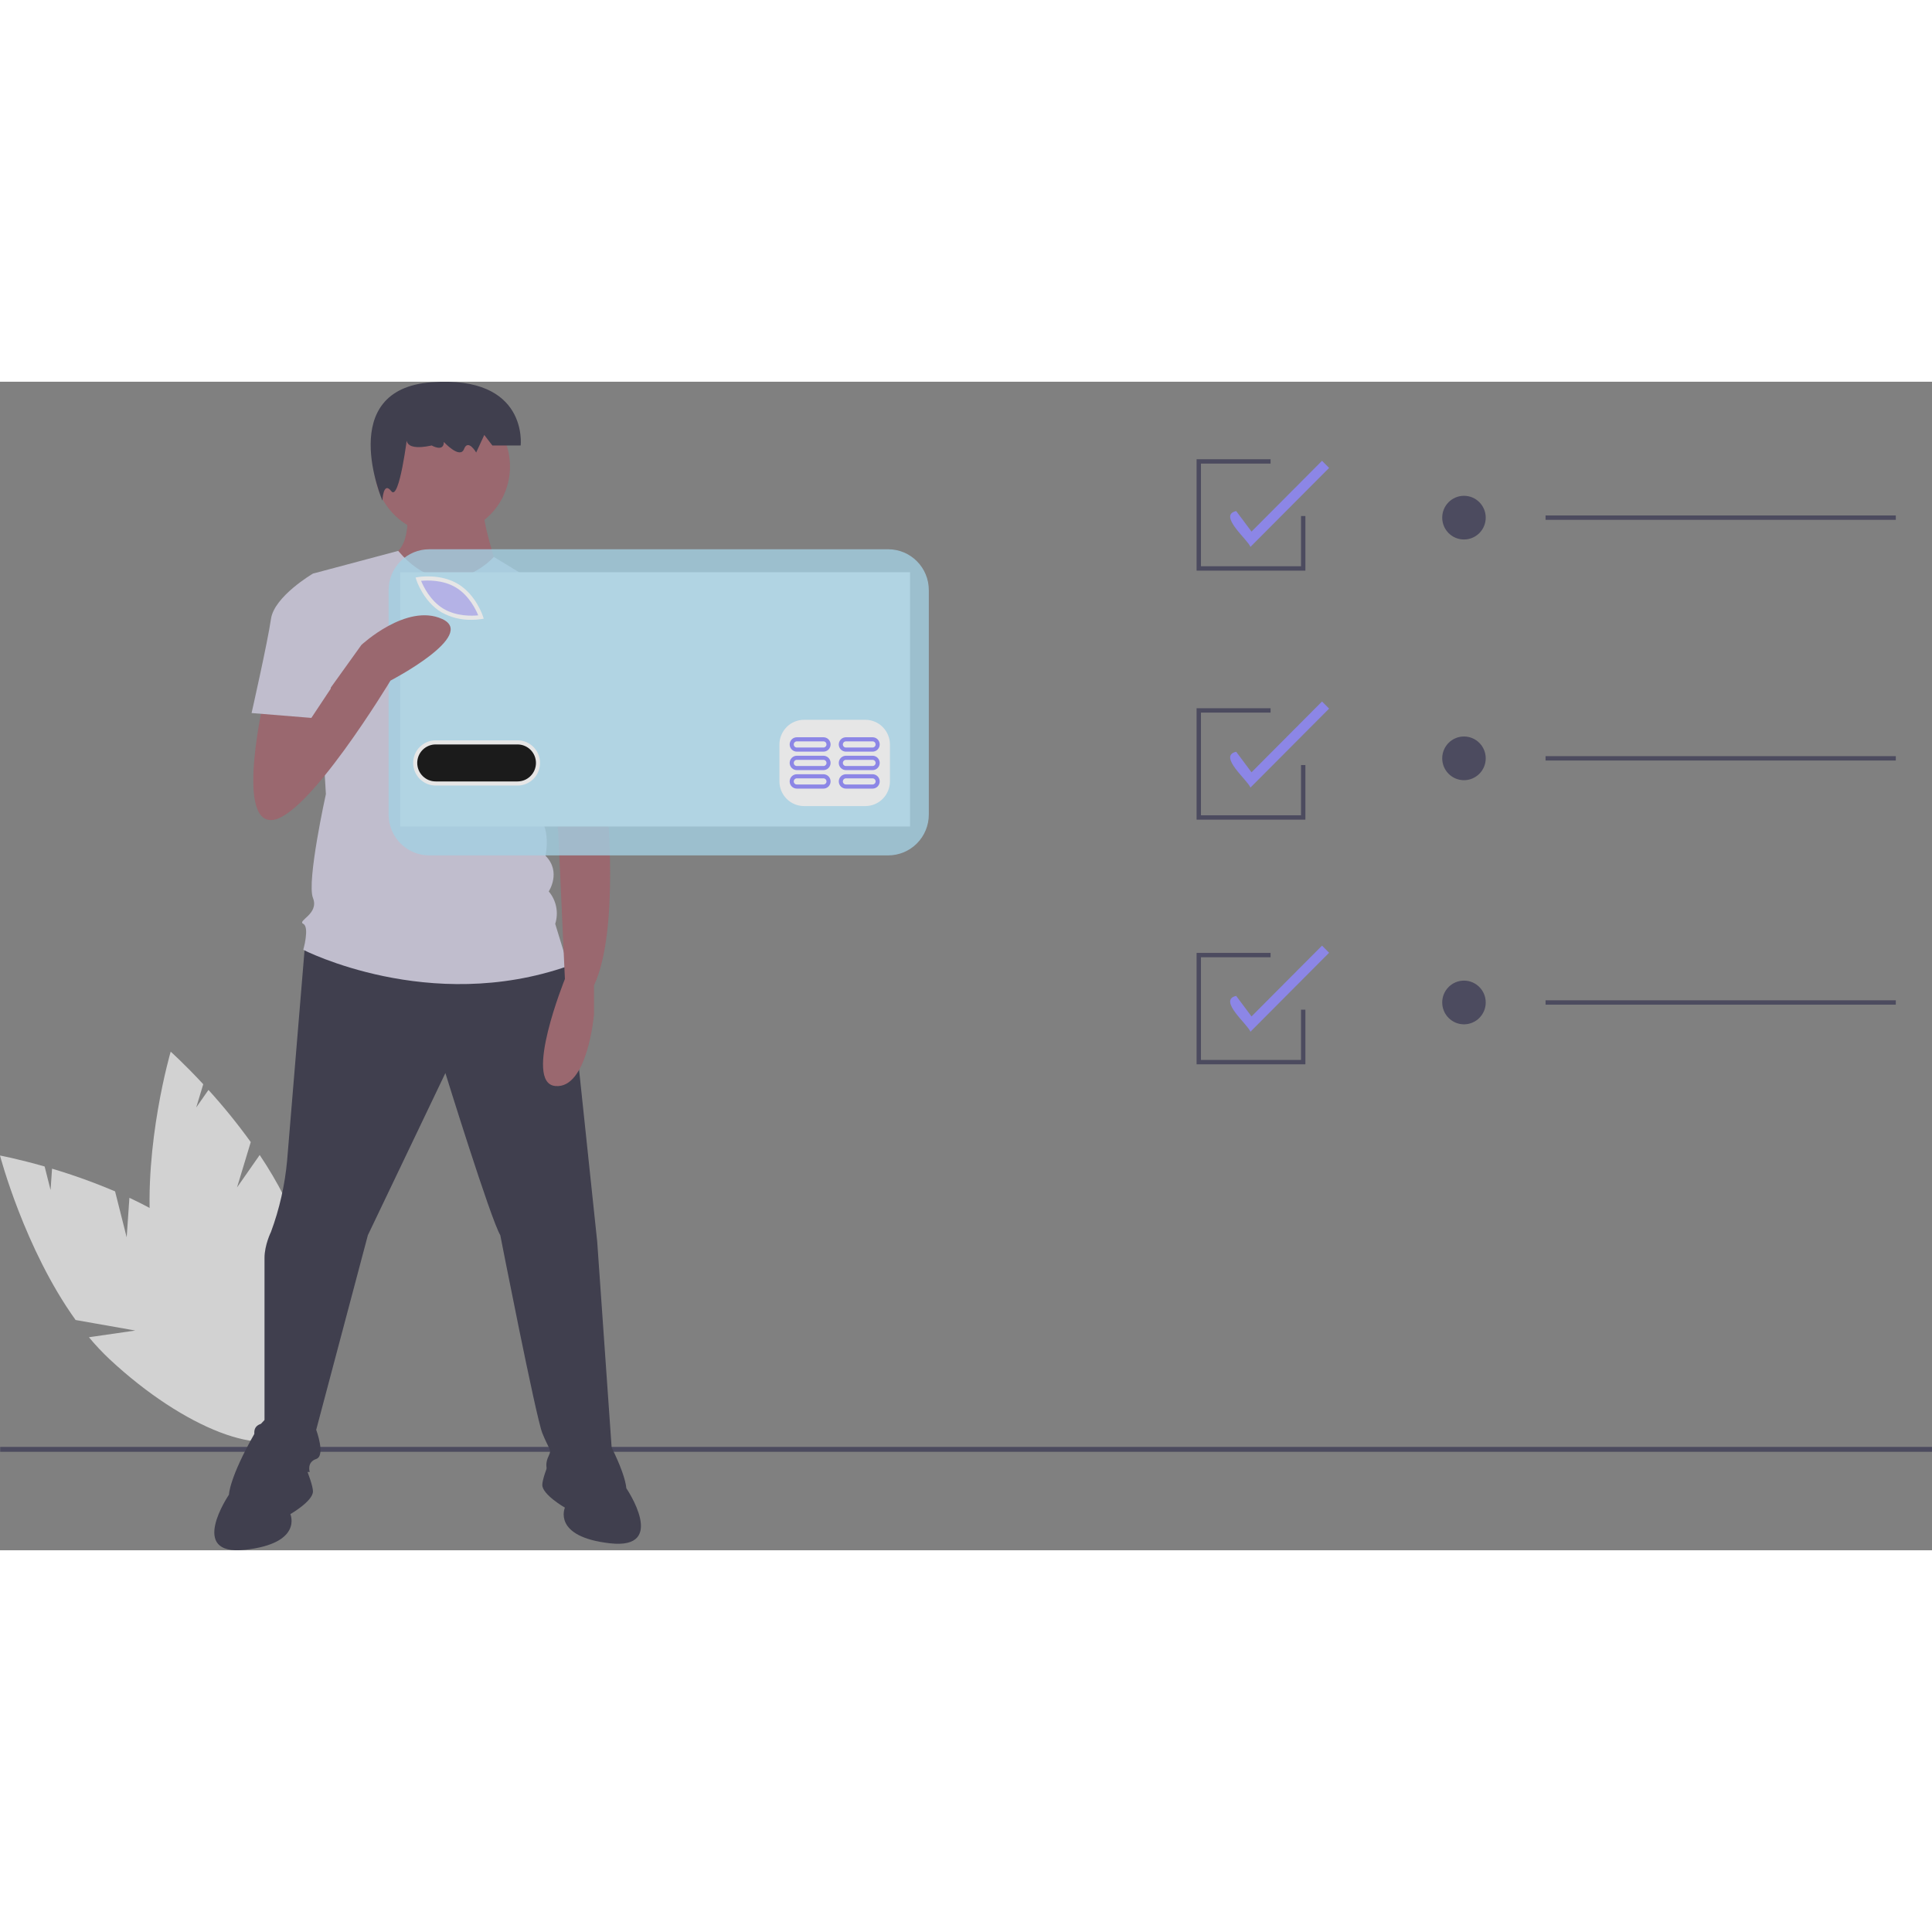 <svg width="200" height="200" viewBox="0 0 124 75" fill="none" xmlns="http://www.w3.org/2000/svg">
<rect x="0" y="0" width="124" height="75" fill="#808080" stroke="none"/>
<g opacity="0.8" clip-path="url(#clip0)">
<path d="M8.131 54.914L7.386 51.965C6.066 51.404 4.715 50.917 3.34 50.508L3.246 51.878L2.865 50.368C1.16 49.88 0 49.664 0 49.664C0 49.664 1.567 55.647 4.853 60.221L8.683 60.896L5.708 61.327C6.121 61.826 6.566 62.299 7.039 62.743C11.819 67.198 17.144 69.243 18.932 67.309C20.72 65.375 18.294 60.195 13.513 55.739C12.031 54.358 10.169 53.25 8.305 52.377L8.131 54.914Z" fill="#E6E6E6"/>
<path d="M15.213 51.712L16.094 48.801C15.253 47.635 14.347 46.517 13.38 45.453L12.595 46.578L13.045 45.087C11.837 43.784 10.955 42.998 10.955 42.998C10.955 42.998 9.217 48.932 9.675 54.553L12.606 57.119L9.837 55.944C9.934 56.586 10.071 57.221 10.248 57.846C12.046 64.142 15.552 68.656 18.078 67.928C20.605 67.2 21.194 61.507 19.395 55.211C18.838 53.26 17.814 51.344 16.668 49.63L15.213 51.712Z" fill="#E6E6E6"/>
<path d="M124 68.366H0.011V68.68H124V68.366Z" fill="#3F3D56"/>
<path d="M19.601 35.836C19.601 35.836 18.635 47.493 18.428 49.99C18.285 51.556 17.937 53.096 17.391 54.57C17.391 54.57 16.977 55.403 16.977 56.235V66.851C16.977 66.851 16.147 66.851 16.355 67.684C16.562 68.516 16.769 69.974 16.769 69.974H19.879C19.879 69.974 19.672 69.349 20.294 69.141C20.915 68.933 20.294 67.268 20.294 67.268L23.61 54.778L28.586 44.37C28.586 44.37 31.488 53.737 32.11 54.778C32.11 54.778 34.391 66.435 34.806 67.476C35.22 68.516 35.427 68.516 35.22 68.933C35.013 69.349 35.013 69.765 35.22 69.974C35.427 70.182 39.366 69.974 39.366 69.974L38.33 55.194L36.464 37.501L26.927 34.587L19.601 35.836Z" fill="#2F2E41"/>
<path d="M19.05 68.308C19.05 68.308 18.013 64.561 16.355 67.476C14.696 70.39 14.696 71.431 14.696 71.431C14.696 71.431 12.001 75.386 15.733 74.969C19.464 74.553 18.635 72.68 18.635 72.68C18.635 72.68 20.086 71.847 20.086 71.222C20.086 70.598 19.05 68.308 19.05 68.308Z" fill="#2F2E41"/>
<path d="M35.842 67.892C35.842 67.892 36.879 64.145 38.537 67.059C40.196 69.973 40.196 71.014 40.196 71.014C40.196 71.014 42.891 74.969 39.159 74.553C35.427 74.136 36.257 72.263 36.257 72.263C36.257 72.263 34.806 71.43 34.806 70.806C34.806 70.182 35.842 67.892 35.842 67.892Z" fill="#2F2E41"/>
<path d="M26.098 7.735C26.098 7.735 26.513 10.441 25.269 11.065C24.025 11.69 27.964 13.979 29.001 13.979C30.037 13.979 31.903 11.898 31.903 11.898C31.903 11.898 30.866 8.775 31.074 8.151L26.098 7.735Z" fill="#A0616A"/>
<path d="M28.379 9.816C30.783 9.816 32.732 7.859 32.732 5.445C32.732 3.031 30.783 1.073 28.379 1.073C25.974 1.073 24.025 3.031 24.025 5.445C24.025 7.859 25.974 9.816 28.379 9.816Z" fill="#A0616A"/>
<path d="M36.879 14.396L31.696 11.243C31.696 11.243 28.747 14.604 25.557 10.857L20.086 12.314L20.916 26.469C20.916 26.469 19.672 32.089 20.086 33.13C20.501 34.17 19.05 34.587 19.464 34.795C19.879 35.003 19.464 36.46 19.464 36.46C19.464 36.46 27.549 40.623 36.464 37.501L35.635 34.795C35.748 34.441 35.769 34.064 35.696 33.7C35.624 33.336 35.46 32.996 35.22 32.713C35.22 32.713 36.049 31.465 35.013 30.424C35.013 30.424 35.427 28.55 34.391 27.718L34.184 24.803L34.806 23.346L36.879 14.396Z" fill="#CFCCE0"/>
<path d="M26.151 3.415C26.151 3.415 25.632 4.543 27.708 4.092C27.708 4.092 28.486 4.543 28.486 3.866C28.486 3.866 29.524 4.994 29.784 4.317C30.044 3.641 30.562 4.543 30.562 4.543L31.082 3.415L31.601 4.092H33.417C33.417 4.092 33.936 -0.419 27.708 0.032C21.479 0.483 24.544 7.631 24.544 7.631C24.544 7.631 24.594 6.348 25.113 7.024C25.632 7.701 26.151 3.415 26.151 3.415Z" fill="#2F2E41"/>
<path d="M38.745 22.722L38.952 27.093C38.952 27.093 39.781 35.211 38.123 38.75V40.623C38.123 40.623 37.708 45.411 35.635 45.203C33.562 44.995 36.257 38.334 36.257 38.334L35.842 29.175L35.427 23.971L38.745 22.722Z" fill="#A0616A"/>
<path d="M34.598 14.604L36.666 14.266C38.156 15.704 39.171 17.565 39.574 19.599C40.196 22.93 40.403 23.555 40.403 23.555L35.427 24.803L32.732 19.599L34.598 14.604Z" fill="#CFCCE0"/>
<path d="M58.41 12.228H25.694V28.546H58.41V12.228Z" fill="white"/>
<path d="M29.266 13.21C28.426 12.702 27.412 12.741 27.027 12.78C27.174 13.139 27.614 14.057 28.454 14.565C29.297 15.073 30.309 15.033 30.694 14.995C30.547 14.635 30.107 13.718 29.266 13.21Z" fill="#8E87FF" fill-opacity="0.54"/>
<path d="M33.216 23.28H27.962C27.807 23.28 27.653 23.31 27.51 23.37C27.366 23.43 27.236 23.517 27.126 23.627C27.016 23.737 26.929 23.868 26.869 24.012C26.81 24.156 26.779 24.311 26.779 24.467C26.779 24.623 26.81 24.777 26.869 24.921C26.929 25.065 27.016 25.196 27.126 25.306C27.236 25.417 27.366 25.504 27.51 25.564C27.653 25.623 27.807 25.654 27.962 25.654H33.216C33.371 25.654 33.525 25.623 33.669 25.564C33.812 25.504 33.943 25.417 34.052 25.306C34.162 25.196 34.249 25.065 34.309 24.921C34.368 24.777 34.399 24.623 34.399 24.467C34.399 24.311 34.368 24.156 34.309 24.012C34.249 23.868 34.162 23.737 34.052 23.627C33.943 23.517 33.812 23.43 33.669 23.37C33.525 23.31 33.371 23.28 33.216 23.28Z" fill="#010101"/>
<path d="M57.004 10.753H27.551C27.208 10.753 26.869 10.821 26.552 10.952C26.236 11.084 25.948 11.277 25.706 11.52C25.464 11.764 25.272 12.052 25.14 12.37C25.009 12.688 24.942 13.029 24.942 13.373V27.781C24.942 28.476 25.217 29.142 25.706 29.634C26.195 30.125 26.859 30.401 27.551 30.401H57.004C57.696 30.401 58.36 30.125 58.849 29.634C59.339 29.142 59.613 28.476 59.613 27.781V13.373C59.613 13.029 59.546 12.688 59.415 12.37C59.284 12.052 59.092 11.764 58.849 11.52C58.607 11.277 58.319 11.084 58.003 10.952C57.686 10.821 57.347 10.753 57.004 10.753ZM26.822 12.54C26.88 12.529 28.259 12.294 29.402 12.984C30.544 13.674 30.982 15.008 31 15.064L31.047 15.208L30.898 15.234C30.687 15.267 30.473 15.283 30.259 15.281C29.58 15.294 28.91 15.125 28.319 14.79C27.177 14.101 26.738 12.767 26.72 12.71L26.674 12.566L26.822 12.54ZM33.216 25.918H27.962C27.579 25.918 27.212 25.765 26.941 25.493C26.67 25.221 26.518 24.852 26.518 24.467C26.518 24.082 26.67 23.713 26.941 23.441C27.212 23.169 27.579 23.016 27.962 23.016H33.216C33.599 23.016 33.966 23.169 34.237 23.441C34.508 23.713 34.66 24.082 34.66 24.467C34.66 24.852 34.508 25.221 34.237 25.493C33.966 25.765 33.599 25.918 33.216 25.918ZM57.118 25.654C57.117 26.073 56.95 26.475 56.655 26.771C56.36 27.068 55.96 27.235 55.542 27.236H51.602C51.185 27.235 50.784 27.068 50.489 26.771C50.194 26.475 50.027 26.073 50.026 25.654V23.28C50.027 22.861 50.194 22.459 50.489 22.163C50.784 21.866 51.185 21.699 51.602 21.698H55.542C55.96 21.699 56.36 21.866 56.655 22.163C56.95 22.459 57.117 22.861 57.118 23.28V25.654Z" fill="#ACE2FA" fill-opacity="0.8"/>
<path d="M52.85 25.192H51.142C51.021 25.192 50.904 25.241 50.818 25.327C50.731 25.414 50.683 25.531 50.683 25.654C50.683 25.776 50.731 25.893 50.818 25.98C50.904 26.067 51.021 26.115 51.142 26.115H52.85C52.972 26.115 53.089 26.067 53.175 25.98C53.261 25.893 53.309 25.776 53.309 25.654C53.309 25.531 53.261 25.414 53.175 25.327C53.089 25.241 52.972 25.192 52.85 25.192ZM52.85 25.852H51.142C51.117 25.852 51.091 25.846 51.067 25.837C51.043 25.827 51.021 25.812 51.003 25.794C50.984 25.775 50.97 25.753 50.96 25.73C50.95 25.706 50.945 25.68 50.945 25.654C50.945 25.628 50.95 25.602 50.96 25.578C50.97 25.554 50.984 25.532 51.003 25.514C51.021 25.495 51.043 25.481 51.067 25.471C51.091 25.461 51.117 25.456 51.142 25.456H52.85C52.902 25.456 52.952 25.477 52.989 25.514C53.026 25.551 53.046 25.601 53.046 25.654C53.046 25.706 53.026 25.756 52.989 25.793C52.952 25.83 52.902 25.851 52.85 25.852Z" fill="#8E87FF"/>
<path d="M56.002 25.192H54.294C54.173 25.192 54.056 25.241 53.969 25.327C53.883 25.414 53.835 25.531 53.835 25.654C53.835 25.776 53.883 25.893 53.969 25.98C54.056 26.067 54.173 26.115 54.294 26.115H56.002C56.124 26.115 56.241 26.067 56.327 25.98C56.413 25.893 56.461 25.776 56.461 25.654C56.461 25.531 56.413 25.414 56.327 25.327C56.241 25.241 56.124 25.192 56.002 25.192ZM56.002 25.852H54.294C54.269 25.852 54.243 25.846 54.219 25.837C54.195 25.827 54.173 25.812 54.155 25.794C54.136 25.775 54.122 25.753 54.112 25.73C54.102 25.706 54.097 25.68 54.097 25.654C54.097 25.628 54.102 25.602 54.112 25.578C54.122 25.554 54.136 25.532 54.155 25.514C54.173 25.495 54.195 25.481 54.219 25.471C54.243 25.461 54.269 25.456 54.294 25.456H56.002C56.054 25.456 56.104 25.477 56.141 25.514C56.178 25.551 56.198 25.601 56.198 25.654C56.198 25.706 56.178 25.756 56.141 25.793C56.104 25.83 56.054 25.851 56.002 25.852Z" fill="#8E87FF"/>
<path d="M52.85 24.005H51.142C51.021 24.005 50.904 24.054 50.818 24.141C50.731 24.227 50.683 24.345 50.683 24.467C50.683 24.589 50.731 24.707 50.818 24.793C50.904 24.88 51.021 24.928 51.142 24.928H52.85C52.972 24.928 53.089 24.88 53.175 24.793C53.261 24.707 53.309 24.589 53.309 24.467C53.309 24.345 53.261 24.227 53.175 24.141C53.089 24.054 52.972 24.005 52.85 24.005ZM52.85 24.665H51.142C51.117 24.665 51.091 24.66 51.067 24.65C51.043 24.64 51.022 24.625 51.003 24.607C50.985 24.588 50.97 24.567 50.961 24.543C50.951 24.519 50.946 24.493 50.946 24.467C50.946 24.441 50.951 24.415 50.961 24.391C50.97 24.367 50.985 24.345 51.003 24.327C51.022 24.309 51.043 24.294 51.067 24.284C51.091 24.274 51.117 24.269 51.142 24.269H52.85C52.876 24.269 52.901 24.274 52.925 24.284C52.949 24.294 52.971 24.309 52.989 24.327C53.007 24.345 53.022 24.367 53.032 24.391C53.042 24.415 53.047 24.441 53.047 24.467C53.047 24.493 53.042 24.519 53.032 24.543C53.022 24.567 53.007 24.588 52.989 24.607C52.971 24.625 52.949 24.64 52.925 24.65C52.901 24.66 52.876 24.665 52.85 24.665Z" fill="#8E87FF"/>
<path d="M56.002 24.005H54.294C54.173 24.005 54.056 24.054 53.969 24.141C53.883 24.227 53.835 24.345 53.835 24.467C53.835 24.589 53.883 24.707 53.969 24.793C54.056 24.88 54.173 24.928 54.294 24.928H56.002C56.124 24.928 56.241 24.88 56.327 24.793C56.413 24.707 56.461 24.589 56.461 24.467C56.461 24.345 56.413 24.227 56.327 24.141C56.241 24.054 56.124 24.005 56.002 24.005ZM56.002 24.665H54.294C54.269 24.665 54.243 24.66 54.219 24.65C54.195 24.64 54.173 24.625 54.155 24.607C54.137 24.588 54.122 24.567 54.112 24.543C54.103 24.519 54.097 24.493 54.097 24.467C54.097 24.441 54.103 24.415 54.112 24.391C54.122 24.367 54.137 24.345 54.155 24.327C54.173 24.309 54.195 24.294 54.219 24.284C54.243 24.274 54.269 24.269 54.294 24.269H56.002C56.028 24.269 56.053 24.274 56.077 24.284C56.101 24.294 56.123 24.309 56.141 24.327C56.159 24.345 56.174 24.367 56.184 24.391C56.194 24.415 56.199 24.441 56.199 24.467C56.199 24.493 56.194 24.519 56.184 24.543C56.174 24.567 56.159 24.588 56.141 24.607C56.123 24.625 56.101 24.64 56.077 24.65C56.053 24.66 56.028 24.665 56.002 24.665Z" fill="#8E87FF"/>
<path d="M52.85 22.819H51.142C51.021 22.819 50.904 22.867 50.818 22.954C50.731 23.04 50.683 23.158 50.683 23.28C50.683 23.402 50.731 23.52 50.818 23.607C50.904 23.693 51.021 23.742 51.142 23.742H52.85C52.972 23.742 53.089 23.693 53.175 23.607C53.261 23.52 53.309 23.402 53.309 23.28C53.309 23.158 53.261 23.04 53.175 22.954C53.089 22.867 52.972 22.819 52.85 22.819ZM52.85 23.478H51.142C51.117 23.478 51.091 23.473 51.067 23.463C51.043 23.453 51.021 23.439 51.003 23.42C50.984 23.402 50.97 23.38 50.96 23.356C50.95 23.332 50.945 23.306 50.945 23.28C50.945 23.254 50.95 23.228 50.96 23.204C50.97 23.18 50.984 23.159 51.003 23.14C51.021 23.122 51.043 23.107 51.067 23.097C51.091 23.087 51.117 23.082 51.142 23.082H52.85C52.902 23.082 52.952 23.103 52.989 23.14C53.026 23.177 53.046 23.228 53.046 23.28C53.046 23.332 53.026 23.383 52.989 23.42C52.952 23.457 52.902 23.478 52.85 23.478Z" fill="#8E87FF"/>
<path d="M56.002 22.819H54.294C54.173 22.819 54.056 22.867 53.969 22.954C53.883 23.04 53.835 23.158 53.835 23.28C53.835 23.402 53.883 23.52 53.969 23.607C54.056 23.693 54.173 23.742 54.294 23.742H56.002C56.124 23.742 56.241 23.693 56.327 23.607C56.413 23.52 56.461 23.402 56.461 23.28C56.461 23.158 56.413 23.04 56.327 22.954C56.241 22.867 56.124 22.819 56.002 22.819ZM56.002 23.478H54.294C54.269 23.478 54.243 23.473 54.219 23.463C54.195 23.453 54.173 23.439 54.155 23.42C54.136 23.402 54.122 23.38 54.112 23.356C54.102 23.332 54.097 23.306 54.097 23.28C54.097 23.254 54.102 23.228 54.112 23.204C54.122 23.18 54.136 23.159 54.155 23.14C54.173 23.122 54.195 23.107 54.219 23.097C54.243 23.087 54.269 23.082 54.294 23.082H56.002C56.054 23.082 56.104 23.103 56.141 23.14C56.178 23.177 56.198 23.228 56.198 23.28C56.198 23.332 56.178 23.383 56.141 23.42C56.104 23.457 56.054 23.478 56.002 23.478Z" fill="#8E87FF"/>
<path d="M16.977 20.224C16.977 20.224 15.111 28.134 17.391 28.134C19.672 28.134 25.062 19.183 25.062 19.183C25.062 19.183 30.659 16.269 28.379 15.228C26.098 14.188 23.196 16.893 23.196 16.893L19.847 21.562L19.672 19.183L16.977 20.224Z" fill="#A0616A"/>
<path d="M21.33 13.563L20.086 12.314C20.086 12.314 17.598 13.771 17.391 15.228C17.184 16.686 16.147 21.265 16.147 21.265L19.983 21.577L21.226 19.704L21.33 13.563Z" fill="#CFCCE0"/>
<path d="M80.255 10.602C80.099 10.139 78.141 8.565 79.341 8.3L80.325 9.618L84.85 5.075L85.305 5.532L80.255 10.602Z" fill="#8E87FF"/>
<path d="M80.255 26.05C80.099 25.587 78.141 24.014 79.341 23.749L80.325 25.067L84.85 20.523L85.305 20.98L80.255 26.05Z" fill="#8E87FF"/>
<path d="M80.255 41.72C80.099 41.257 78.141 39.683 79.341 39.418L80.325 40.736L84.85 36.193L85.305 36.65L80.255 41.72Z" fill="#8E87FF"/>
<path d="M93.961 10.125C94.732 10.125 95.357 9.498 95.357 8.723C95.357 7.949 94.732 7.322 93.961 7.322C93.19 7.322 92.565 7.949 92.565 8.723C92.565 9.498 93.19 10.125 93.961 10.125Z" fill="#3F3D56"/>
<path d="M121.677 8.583H99.197V8.864H121.677V8.583Z" fill="#3F3D56"/>
<path d="M93.961 25.574C94.732 25.574 95.357 24.946 95.357 24.172C95.357 23.398 94.732 22.77 93.961 22.77C93.19 22.77 92.565 23.398 92.565 24.172C92.565 24.946 93.19 25.574 93.961 25.574Z" fill="#3F3D56"/>
<path d="M121.677 24.032H99.197V24.312H121.677V24.032Z" fill="#3F3D56"/>
<path d="M93.961 41.243C94.732 41.243 95.357 40.615 95.357 39.841C95.357 39.067 94.732 38.439 93.961 38.439C93.19 38.439 92.565 39.067 92.565 39.841C92.565 40.615 93.19 41.243 93.961 41.243Z" fill="#3F3D56"/>
<path d="M121.677 39.701H99.197V39.982H121.677V39.701Z" fill="#3F3D56"/>
<path d="M83.782 43.809H76.8V36.659H81.548V36.939H77.08V43.529H83.503V40.304H83.782V43.809Z" fill="#3F3D56"/>
<path d="M83.782 28.107H76.8V20.957H81.548V21.237H77.08V27.827H83.503V24.602H83.782V28.107Z" fill="#3F3D56"/>
<path d="M83.782 12.125H76.8V4.975H81.548V5.255H77.08V11.844H83.503V8.62H83.782V12.125Z" fill="#3F3D56"/>
</g>
<defs>
<clipPath id="clip0">
<rect width="124" height="75" fill="white"/>
</clipPath>
</defs>
</svg>
